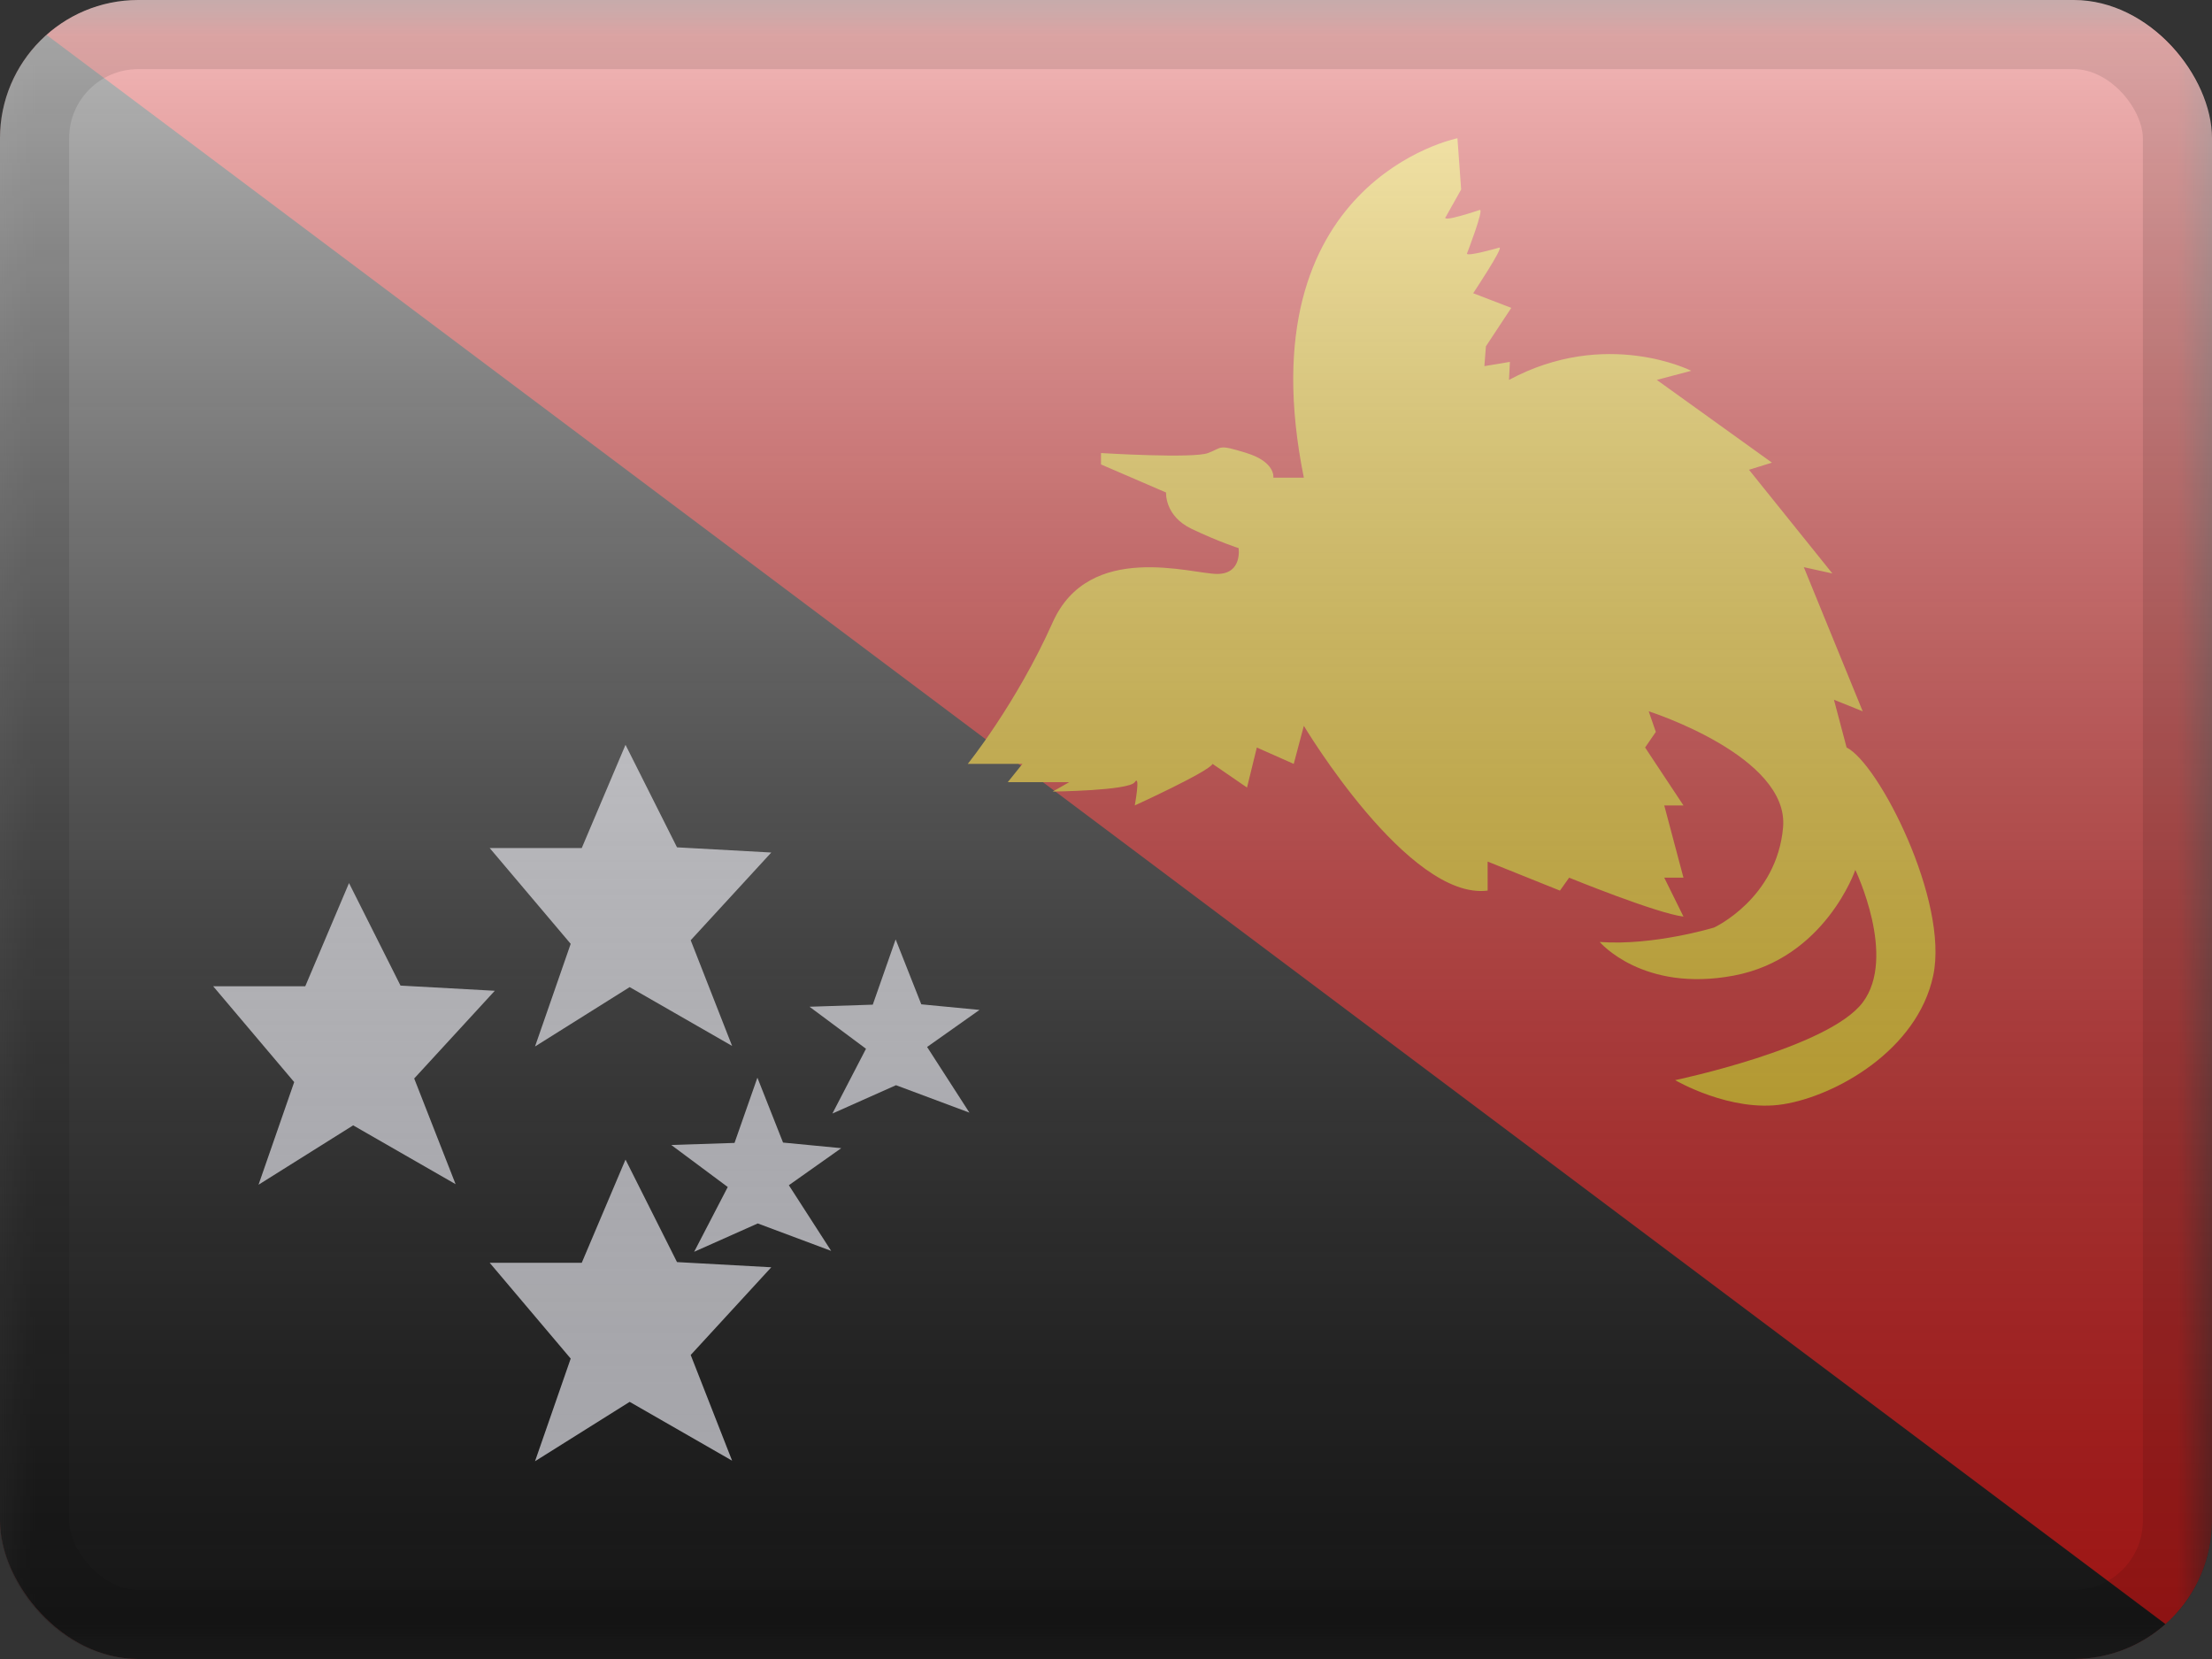 <svg width="32" height="24" viewBox="0 0 32 24" fill="none" xmlns="http://www.w3.org/2000/svg">
<rect x="0" y="0" width="32" height="24" fill="#333333" stroke="none"/>
<g clip-path="url(#clip0_230_24397)">
<mask id="mask0_230_24397" style="mask-type:luminance" maskUnits="userSpaceOnUse" x="0" y="0" width="32" height="24">
<rect width="32" height="24" fill="white"/>
</mask>
<g mask="url(#mask0_230_24397)">
<rect width="32" height="24" rx="2" fill="#E11C1B"/>
<path fill-rule="evenodd" clip-rule="evenodd" d="M0 0L32 24H0V0Z" fill="#1D1D1D"/>
<path fill-rule="evenodd" clip-rule="evenodd" d="M7.084 18.268H8.416L9.049 16.775L9.794 18.258L11.158 18.333L9.992 19.602L10.591 21.131L9.109 20.28L7.74 21.139L8.256 19.654L7.084 18.268Z" fill="#EEEEF6"/>
<path fill-rule="evenodd" clip-rule="evenodd" d="M3.084 14.268H4.416L5.049 12.775L5.794 14.258L7.158 14.333L5.992 15.602L6.591 17.131L5.109 16.28L3.74 17.139L4.256 15.654L3.084 14.268Z" fill="#EEEEF6"/>
<path fill-rule="evenodd" clip-rule="evenodd" d="M7.084 12.268H8.416L9.049 10.775L9.794 12.258L11.158 12.333L9.992 13.602L10.591 15.131L9.109 14.28L7.74 15.139L8.256 13.654L7.084 12.268Z" fill="#EEEEF6"/>
<path fill-rule="evenodd" clip-rule="evenodd" d="M9.711 16.564L10.626 16.534L10.957 15.59L11.328 16.529L12.17 16.61L11.412 17.146L12.024 18.096L10.962 17.699L10.042 18.109L10.528 17.172L9.711 16.564Z" fill="#EEEEF6"/>
<path fill-rule="evenodd" clip-rule="evenodd" d="M11.711 14.564L12.626 14.534L12.957 13.59L13.328 14.529L14.17 14.61L13.412 15.146L14.024 16.096L12.962 15.699L12.042 16.109L12.528 15.172L11.711 14.564Z" fill="#EEEEF6"/>
<path fill-rule="evenodd" clip-rule="evenodd" d="M21.084 2C21.084 2 17.995 2.616 18.862 6.91H18.421C18.421 6.91 18.457 6.686 18.034 6.554C17.61 6.423 17.695 6.472 17.476 6.554C17.258 6.636 15.928 6.554 15.928 6.554V6.719L16.869 7.125C16.869 7.125 16.846 7.464 17.239 7.651C17.633 7.839 17.918 7.929 17.918 7.929C17.918 7.929 17.977 8.303 17.608 8.303C17.239 8.303 15.756 7.822 15.229 9.003C14.701 10.184 14 11.051 14 11.051H14.791L14.579 11.315H15.469L15.229 11.451C15.229 11.451 16.33 11.439 16.416 11.315C16.502 11.19 16.416 11.652 16.416 11.652C16.416 11.652 17.483 11.165 17.542 11.051L18.04 11.393L18.182 10.814L18.716 11.051L18.862 10.5C18.862 10.5 20.374 13.029 21.521 12.884V12.464L22.567 12.884L22.7 12.697C22.7 12.697 23.965 13.213 24.354 13.26L24.076 12.697H24.354L24.076 11.652H24.354L23.799 10.814L23.954 10.588L23.851 10.29C23.851 10.29 25.887 10.938 25.795 11.97C25.703 13.001 24.797 13.418 24.797 13.418C24.797 13.418 23.927 13.684 23.142 13.627C23.142 13.627 23.765 14.363 25.084 14.113C26.403 13.864 26.84 12.585 26.84 12.585C26.84 12.585 27.445 13.841 26.947 14.502C26.449 15.162 24.233 15.626 24.233 15.626C24.233 15.626 25.035 16.096 25.795 15.975C26.555 15.855 27.738 15.193 27.967 14.113C28.196 13.034 27.176 11.041 26.714 10.814L26.531 10.123L26.947 10.29L26.095 8.205L26.508 8.296L25.302 6.796L25.634 6.693L23.968 5.496L24.466 5.364C24.466 5.364 23.235 4.74 21.83 5.496L21.843 5.235L21.474 5.297L21.496 5.01L21.863 4.454L21.312 4.242C21.312 4.242 21.757 3.573 21.691 3.582C21.691 3.582 21.194 3.724 21.223 3.665C21.223 3.665 21.473 3.02 21.407 3.037C21.407 3.037 20.831 3.233 20.917 3.135L21.138 2.741L21.084 2Z" fill="#FBCD17"/>
</g>
<rect width="32" height="24" fill="url(#paint0_linear_230_24397)" style="mix-blend-mode:overlay"/>
</g>
<rect x="0.5" y="0.5" width="31" height="23" rx="1.5" stroke="black" stroke-opacity="0.1"/>
<defs>
<linearGradient id="paint0_linear_230_24397" x1="16" y1="0" x2="16" y2="24" gradientUnits="userSpaceOnUse">
<stop stop-color="white" stop-opacity="0.7"/>
<stop offset="1" stop-opacity="0.3"/>
</linearGradient>
<clipPath id="clip0_230_24397">
<rect width="32" height="24" rx="2" fill="white"/>
</clipPath>
</defs>
</svg>
